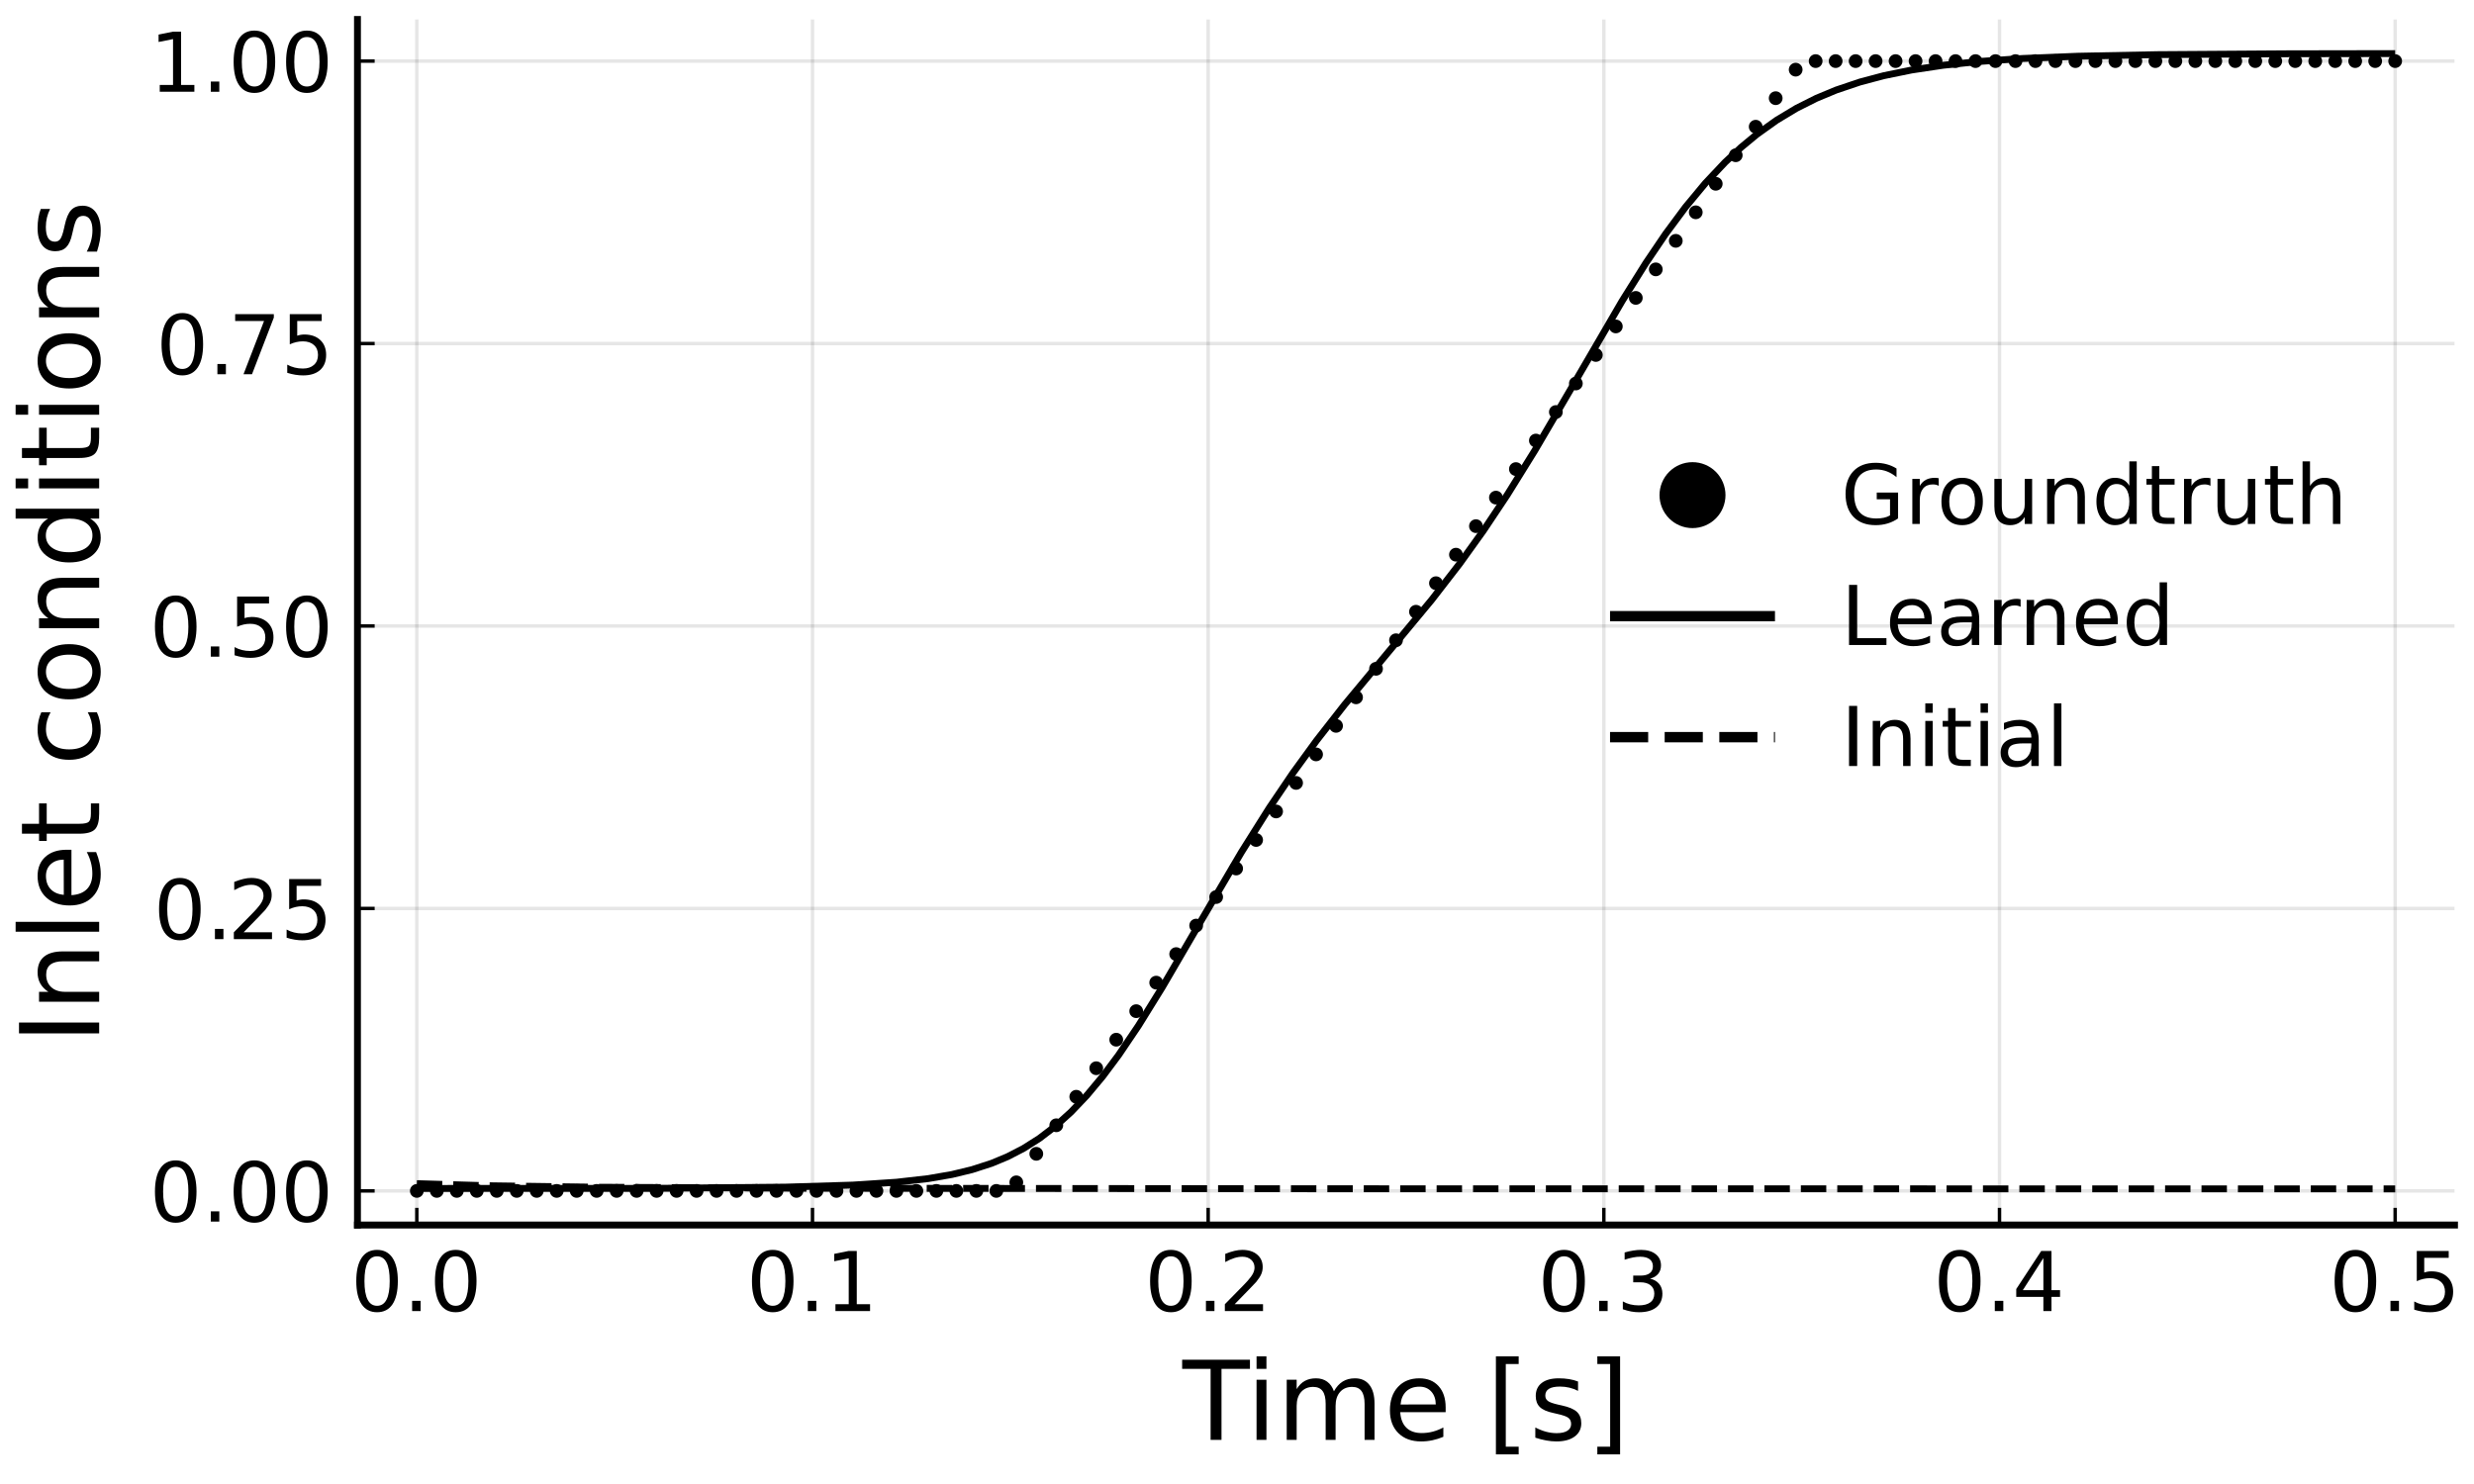 <?xml version="1.0" encoding="utf-8" standalone="no"?>
<!DOCTYPE svg PUBLIC "-//W3C//DTD SVG 1.1//EN"
  "http://www.w3.org/Graphics/SVG/1.1/DTD/svg11.dtd">
<!-- Created with matplotlib (https://matplotlib.org/) -->
<svg height="216pt" version="1.1" viewBox="0 0 360 216" width="360pt" xmlns="http://www.w3.org/2000/svg" xmlns:xlink="http://www.w3.org/1999/xlink">
 <defs>
  <style type="text/css">*{stroke-linecap:butt;stroke-linejoin:round;}</style>
 </defs>
 <g id="figure_1">
  <g id="patch_1">
   <path d="M 0 216 
L 360 216 
L 360 0 
L 0 0 
z
" style="fill:#ffffff;"/>
  </g>
  <g id="axes_1">
   <g id="patch_2">
    <path d="M 52.017 178.305 
L 357.165 178.305 
L 357.165 2.835 
L 52.017 2.835 
z
" style="fill:#ffffff;"/>
   </g>
   <g id="matplotlib.axis_1">
    <g id="xtick_1">
     <g id="line2d_1">
      <path clip-path="url(#pcba08784d2)" d="M 60.653 178.305 
L 60.653 2.835 
" style="fill:none;stroke:#000000;stroke-linecap:square;stroke-opacity:0.1;stroke-width:0.5;"/>
     </g>
     <g id="line2d_2">
      <defs>
       <path d="M 0 0 
L 0 -2.5 
" id="m148fc39ee6" style="stroke:#000000;stroke-width:0.5;"/>
      </defs>
      <g>
       <use style="stroke:#000000;stroke-width:0.5;" x="60.653" xlink:href="#m148fc39ee6" y="178.305"/>
      </g>
     </g>
     <g id="text_1">
      <!-- $\mathregular{0.0}$ -->
      <g transform="translate(51.053 190.923)scale(0.12 -0.12)">
       <defs>
        <path d="M 31.781 66.406 
Q 24.172 66.406 20.328 58.906 
Q 16.5 51.422 16.5 36.375 
Q 16.5 21.391 20.328 13.891 
Q 24.172 6.391 31.781 6.391 
Q 39.453 6.391 43.281 13.891 
Q 47.125 21.391 47.125 36.375 
Q 47.125 51.422 43.281 58.906 
Q 39.453 66.406 31.781 66.406 
z
M 31.781 74.219 
Q 44.047 74.219 50.516 64.516 
Q 56.984 54.828 56.984 36.375 
Q 56.984 17.969 50.516 8.266 
Q 44.047 -1.422 31.781 -1.422 
Q 19.531 -1.422 13.062 8.266 
Q 6.594 17.969 6.594 36.375 
Q 6.594 54.828 13.062 64.516 
Q 19.531 74.219 31.781 74.219 
z
" id="DejaVuSans-48"/>
        <path d="M 10.688 12.406 
L 21 12.406 
L 21 0 
L 10.688 0 
z
" id="DejaVuSans-46"/>
       </defs>
       <use transform="translate(0 0.781)" xlink:href="#DejaVuSans-48"/>
       <use transform="translate(63.623 0.781)" xlink:href="#DejaVuSans-46"/>
       <use transform="translate(95.41 0.781)" xlink:href="#DejaVuSans-48"/>
      </g>
     </g>
    </g>
    <g id="xtick_2">
     <g id="line2d_3">
      <path clip-path="url(#pcba08784d2)" d="M 118.229 178.305 
L 118.229 2.835 
" style="fill:none;stroke:#000000;stroke-linecap:square;stroke-opacity:0.1;stroke-width:0.5;"/>
     </g>
     <g id="line2d_4">
      <g>
       <use style="stroke:#000000;stroke-width:0.5;" x="118.229" xlink:href="#m148fc39ee6" y="178.305"/>
      </g>
     </g>
     <g id="text_2">
      <!-- $\mathregular{0.1}$ -->
      <g transform="translate(108.629 190.923)scale(0.12 -0.12)">
       <defs>
        <path d="M 12.406 8.297 
L 28.516 8.297 
L 28.516 63.922 
L 10.984 60.406 
L 10.984 69.391 
L 28.422 72.906 
L 38.281 72.906 
L 38.281 8.297 
L 54.391 8.297 
L 54.391 0 
L 12.406 0 
z
" id="DejaVuSans-49"/>
       </defs>
       <use transform="translate(0 0.781)" xlink:href="#DejaVuSans-48"/>
       <use transform="translate(63.623 0.781)" xlink:href="#DejaVuSans-46"/>
       <use transform="translate(95.41 0.781)" xlink:href="#DejaVuSans-49"/>
      </g>
     </g>
    </g>
    <g id="xtick_3">
     <g id="line2d_5">
      <path clip-path="url(#pcba08784d2)" d="M 175.804 178.305 
L 175.804 2.835 
" style="fill:none;stroke:#000000;stroke-linecap:square;stroke-opacity:0.1;stroke-width:0.5;"/>
     </g>
     <g id="line2d_6">
      <g>
       <use style="stroke:#000000;stroke-width:0.5;" x="175.804" xlink:href="#m148fc39ee6" y="178.305"/>
      </g>
     </g>
     <g id="text_3">
      <!-- $\mathregular{0.2}$ -->
      <g transform="translate(166.564 190.923)scale(0.12 -0.12)">
       <defs>
        <path d="M 19.188 8.297 
L 53.609 8.297 
L 53.609 0 
L 7.328 0 
L 7.328 8.297 
Q 12.938 14.109 22.625 23.891 
Q 32.328 33.688 34.812 36.531 
Q 39.547 41.844 41.422 45.531 
Q 43.312 49.219 43.312 52.781 
Q 43.312 58.594 39.234 62.25 
Q 35.156 65.922 28.609 65.922 
Q 23.969 65.922 18.812 64.312 
Q 13.672 62.703 7.812 59.422 
L 7.812 69.391 
Q 13.766 71.781 18.938 73 
Q 24.125 74.219 28.422 74.219 
Q 39.75 74.219 46.484 68.547 
Q 53.219 62.891 53.219 53.422 
Q 53.219 48.922 51.531 44.891 
Q 49.859 40.875 45.406 35.406 
Q 44.188 33.984 37.641 27.219 
Q 31.109 20.453 19.188 8.297 
z
" id="DejaVuSans-50"/>
       </defs>
       <use transform="translate(0 0.781)" xlink:href="#DejaVuSans-48"/>
       <use transform="translate(63.623 0.781)" xlink:href="#DejaVuSans-46"/>
       <use transform="translate(89.91 0.781)" xlink:href="#DejaVuSans-50"/>
      </g>
     </g>
    </g>
    <g id="xtick_4">
     <g id="line2d_7">
      <path clip-path="url(#pcba08784d2)" d="M 233.379 178.305 
L 233.379 2.835 
" style="fill:none;stroke:#000000;stroke-linecap:square;stroke-opacity:0.1;stroke-width:0.5;"/>
     </g>
     <g id="line2d_8">
      <g>
       <use style="stroke:#000000;stroke-width:0.5;" x="233.379" xlink:href="#m148fc39ee6" y="178.305"/>
      </g>
     </g>
     <g id="text_4">
      <!-- $\mathregular{0.3}$ -->
      <g transform="translate(223.779 190.923)scale(0.12 -0.12)">
       <defs>
        <path d="M 40.578 39.312 
Q 47.656 37.797 51.625 33 
Q 55.609 28.219 55.609 21.188 
Q 55.609 10.406 48.188 4.484 
Q 40.766 -1.422 27.094 -1.422 
Q 22.516 -1.422 17.656 -0.516 
Q 12.797 0.391 7.625 2.203 
L 7.625 11.719 
Q 11.719 9.328 16.594 8.109 
Q 21.484 6.891 26.812 6.891 
Q 36.078 6.891 40.938 10.547 
Q 45.797 14.203 45.797 21.188 
Q 45.797 27.641 41.281 31.266 
Q 36.766 34.906 28.719 34.906 
L 20.219 34.906 
L 20.219 43.016 
L 29.109 43.016 
Q 36.375 43.016 40.234 45.922 
Q 44.094 48.828 44.094 54.297 
Q 44.094 59.906 40.109 62.906 
Q 36.141 65.922 28.719 65.922 
Q 24.656 65.922 20.016 65.031 
Q 15.375 64.156 9.812 62.312 
L 9.812 71.094 
Q 15.438 72.656 20.344 73.438 
Q 25.25 74.219 29.594 74.219 
Q 40.828 74.219 47.359 69.109 
Q 53.906 64.016 53.906 55.328 
Q 53.906 49.266 50.438 45.094 
Q 46.969 40.922 40.578 39.312 
z
" id="DejaVuSans-51"/>
       </defs>
       <use transform="translate(0 0.781)" xlink:href="#DejaVuSans-48"/>
       <use transform="translate(63.623 0.781)" xlink:href="#DejaVuSans-46"/>
       <use transform="translate(95.41 0.781)" xlink:href="#DejaVuSans-51"/>
      </g>
     </g>
    </g>
    <g id="xtick_5">
     <g id="line2d_9">
      <path clip-path="url(#pcba08784d2)" d="M 290.954 178.305 
L 290.954 2.835 
" style="fill:none;stroke:#000000;stroke-linecap:square;stroke-opacity:0.1;stroke-width:0.5;"/>
     </g>
     <g id="line2d_10">
      <g>
       <use style="stroke:#000000;stroke-width:0.5;" x="290.954" xlink:href="#m148fc39ee6" y="178.305"/>
      </g>
     </g>
     <g id="text_5">
      <!-- $\mathregular{0.4}$ -->
      <g transform="translate(281.354 190.923)scale(0.12 -0.12)">
       <defs>
        <path d="M 37.797 64.312 
L 12.891 25.391 
L 37.797 25.391 
z
M 35.203 72.906 
L 47.609 72.906 
L 47.609 25.391 
L 58.016 25.391 
L 58.016 17.188 
L 47.609 17.188 
L 47.609 0 
L 37.797 0 
L 37.797 17.188 
L 4.891 17.188 
L 4.891 26.703 
z
" id="DejaVuSans-52"/>
       </defs>
       <use transform="translate(0 0.781)" xlink:href="#DejaVuSans-48"/>
       <use transform="translate(63.623 0.781)" xlink:href="#DejaVuSans-46"/>
       <use transform="translate(95.41 0.781)" xlink:href="#DejaVuSans-52"/>
      </g>
     </g>
    </g>
    <g id="xtick_6">
     <g id="line2d_11">
      <path clip-path="url(#pcba08784d2)" d="M 348.529 178.305 
L 348.529 2.835 
" style="fill:none;stroke:#000000;stroke-linecap:square;stroke-opacity:0.1;stroke-width:0.5;"/>
     </g>
     <g id="line2d_12">
      <g>
       <use style="stroke:#000000;stroke-width:0.5;" x="348.529" xlink:href="#m148fc39ee6" y="178.305"/>
      </g>
     </g>
     <g id="text_6">
      <!-- $\mathregular{0.5}$ -->
      <g transform="translate(338.929 190.923)scale(0.12 -0.12)">
       <defs>
        <path d="M 10.797 72.906 
L 49.516 72.906 
L 49.516 64.594 
L 19.828 64.594 
L 19.828 46.734 
Q 21.969 47.469 24.109 47.828 
Q 26.266 48.188 28.422 48.188 
Q 40.625 48.188 47.75 41.5 
Q 54.891 34.812 54.891 23.391 
Q 54.891 11.625 47.562 5.094 
Q 40.234 -1.422 26.906 -1.422 
Q 22.312 -1.422 17.547 -0.641 
Q 12.797 0.141 7.719 1.703 
L 7.719 11.625 
Q 12.109 9.234 16.797 8.062 
Q 21.484 6.891 26.703 6.891 
Q 35.156 6.891 40.078 11.328 
Q 45.016 15.766 45.016 23.391 
Q 45.016 31 40.078 35.438 
Q 35.156 39.891 26.703 39.891 
Q 22.75 39.891 18.812 39.016 
Q 14.891 38.141 10.797 36.281 
z
" id="DejaVuSans-53"/>
       </defs>
       <use transform="translate(0 0.781)" xlink:href="#DejaVuSans-48"/>
       <use transform="translate(63.623 0.781)" xlink:href="#DejaVuSans-46"/>
       <use transform="translate(95.41 0.781)" xlink:href="#DejaVuSans-53"/>
      </g>
     </g>
    </g>
    <g id="text_7">
     <!-- Time [s] -->
     <g transform="translate(172.065 209.577)scale(0.16 -0.16)">
      <defs>
       <path d="M -0.297 72.906 
L 61.375 72.906 
L 61.375 64.594 
L 35.5 64.594 
L 35.5 0 
L 25.594 0 
L 25.594 64.594 
L -0.297 64.594 
z
" id="DejaVuSans-84"/>
       <path d="M 9.422 54.688 
L 18.406 54.688 
L 18.406 0 
L 9.422 0 
z
M 9.422 75.984 
L 18.406 75.984 
L 18.406 64.594 
L 9.422 64.594 
z
" id="DejaVuSans-105"/>
       <path d="M 52 44.188 
Q 55.375 50.25 60.062 53.125 
Q 64.75 56 71.094 56 
Q 79.641 56 84.281 50.016 
Q 88.922 44.047 88.922 33.016 
L 88.922 0 
L 79.891 0 
L 79.891 32.719 
Q 79.891 40.578 77.094 44.375 
Q 74.312 48.188 68.609 48.188 
Q 61.625 48.188 57.562 43.547 
Q 53.516 38.922 53.516 30.906 
L 53.516 0 
L 44.484 0 
L 44.484 32.719 
Q 44.484 40.625 41.703 44.406 
Q 38.922 48.188 33.109 48.188 
Q 26.219 48.188 22.156 43.531 
Q 18.109 38.875 18.109 30.906 
L 18.109 0 
L 9.078 0 
L 9.078 54.688 
L 18.109 54.688 
L 18.109 46.188 
Q 21.188 51.219 25.484 53.609 
Q 29.781 56 35.688 56 
Q 41.656 56 45.828 52.969 
Q 50 49.953 52 44.188 
z
" id="DejaVuSans-109"/>
       <path d="M 56.203 29.594 
L 56.203 25.203 
L 14.891 25.203 
Q 15.484 15.922 20.484 11.062 
Q 25.484 6.203 34.422 6.203 
Q 39.594 6.203 44.453 7.469 
Q 49.312 8.734 54.109 11.281 
L 54.109 2.781 
Q 49.266 0.734 44.188 -0.344 
Q 39.109 -1.422 33.891 -1.422 
Q 20.797 -1.422 13.156 6.188 
Q 5.516 13.812 5.516 26.812 
Q 5.516 40.234 12.766 48.109 
Q 20.016 56 32.328 56 
Q 43.359 56 49.781 48.891 
Q 56.203 41.797 56.203 29.594 
z
M 47.219 32.234 
Q 47.125 39.594 43.094 43.984 
Q 39.062 48.391 32.422 48.391 
Q 24.906 48.391 20.391 44.141 
Q 15.875 39.891 15.188 32.172 
z
" id="DejaVuSans-101"/>
       <path id="DejaVuSans-32"/>
       <path d="M 8.594 75.984 
L 29.297 75.984 
L 29.297 69 
L 17.578 69 
L 17.578 -6.203 
L 29.297 -6.203 
L 29.297 -13.188 
L 8.594 -13.188 
z
" id="DejaVuSans-91"/>
       <path d="M 44.281 53.078 
L 44.281 44.578 
Q 40.484 46.531 36.375 47.5 
Q 32.281 48.484 27.875 48.484 
Q 21.188 48.484 17.844 46.438 
Q 14.5 44.391 14.5 40.281 
Q 14.5 37.156 16.891 35.375 
Q 19.281 33.594 26.516 31.984 
L 29.594 31.297 
Q 39.156 29.25 43.188 25.516 
Q 47.219 21.781 47.219 15.094 
Q 47.219 7.469 41.188 3.016 
Q 35.156 -1.422 24.609 -1.422 
Q 20.219 -1.422 15.453 -0.562 
Q 10.688 0.297 5.422 2 
L 5.422 11.281 
Q 10.406 8.688 15.234 7.391 
Q 20.062 6.109 24.812 6.109 
Q 31.156 6.109 34.562 8.281 
Q 37.984 10.453 37.984 14.406 
Q 37.984 18.062 35.516 20.016 
Q 33.062 21.969 24.703 23.781 
L 21.578 24.516 
Q 13.234 26.266 9.516 29.906 
Q 5.812 33.547 5.812 39.891 
Q 5.812 47.609 11.281 51.797 
Q 16.75 56 26.812 56 
Q 31.781 56 36.172 55.266 
Q 40.578 54.547 44.281 53.078 
z
" id="DejaVuSans-115"/>
       <path d="M 30.422 75.984 
L 30.422 -13.188 
L 9.719 -13.188 
L 9.719 -6.203 
L 21.391 -6.203 
L 21.391 69 
L 9.719 69 
L 9.719 75.984 
z
" id="DejaVuSans-93"/>
      </defs>
      <use xlink:href="#DejaVuSans-84"/>
      <use x="57.959" xlink:href="#DejaVuSans-105"/>
      <use x="85.742" xlink:href="#DejaVuSans-109"/>
      <use x="183.154" xlink:href="#DejaVuSans-101"/>
      <use x="244.678" xlink:href="#DejaVuSans-32"/>
      <use x="276.465" xlink:href="#DejaVuSans-91"/>
      <use x="315.479" xlink:href="#DejaVuSans-115"/>
      <use x="367.578" xlink:href="#DejaVuSans-93"/>
     </g>
    </g>
   </g>
   <g id="matplotlib.axis_2">
    <g id="ytick_1">
     <g id="line2d_13">
      <path clip-path="url(#pcba08784d2)" d="M 52.017 173.339 
L 357.165 173.339 
" style="fill:none;stroke:#000000;stroke-linecap:square;stroke-opacity:0.1;stroke-width:0.5;"/>
     </g>
     <g id="line2d_14">
      <defs>
       <path d="M 0 0 
L 2.5 0 
" id="m739134a557" style="stroke:#000000;stroke-width:0.5;"/>
      </defs>
      <g>
       <use style="stroke:#000000;stroke-width:0.5;" x="52.017" xlink:href="#m739134a557" y="173.339"/>
      </g>
     </g>
     <g id="text_8">
      <!-- $\mathregular{0.00}$ -->
      <g transform="translate(21.757 177.898)scale(0.12 -0.12)">
       <use transform="translate(0 0.781)" xlink:href="#DejaVuSans-48"/>
       <use transform="translate(63.623 0.781)" xlink:href="#DejaVuSans-46"/>
       <use transform="translate(95.41 0.781)" xlink:href="#DejaVuSans-48"/>
       <use transform="translate(159.033 0.781)" xlink:href="#DejaVuSans-48"/>
      </g>
     </g>
    </g>
    <g id="ytick_2">
     <g id="line2d_15">
      <path clip-path="url(#pcba08784d2)" d="M 52.017 132.228 
L 357.165 132.228 
" style="fill:none;stroke:#000000;stroke-linecap:square;stroke-opacity:0.1;stroke-width:0.5;"/>
     </g>
     <g id="line2d_16">
      <g>
       <use style="stroke:#000000;stroke-width:0.5;" x="52.017" xlink:href="#m739134a557" y="132.228"/>
      </g>
     </g>
     <g id="text_9">
      <!-- $\mathregular{0.25}$ -->
      <g transform="translate(22.357 136.787)scale(0.12 -0.12)">
       <use transform="translate(0 0.781)" xlink:href="#DejaVuSans-48"/>
       <use transform="translate(63.623 0.781)" xlink:href="#DejaVuSans-46"/>
       <use transform="translate(89.91 0.781)" xlink:href="#DejaVuSans-50"/>
       <use transform="translate(153.533 0.781)" xlink:href="#DejaVuSans-53"/>
      </g>
     </g>
    </g>
    <g id="ytick_3">
     <g id="line2d_17">
      <path clip-path="url(#pcba08784d2)" d="M 52.017 91.116 
L 357.165 91.116 
" style="fill:none;stroke:#000000;stroke-linecap:square;stroke-opacity:0.1;stroke-width:0.5;"/>
     </g>
     <g id="line2d_18">
      <g>
       <use style="stroke:#000000;stroke-width:0.5;" x="52.017" xlink:href="#m739134a557" y="91.116"/>
      </g>
     </g>
     <g id="text_10">
      <!-- $\mathregular{0.50}$ -->
      <g transform="translate(21.757 95.675)scale(0.12 -0.12)">
       <use transform="translate(0 0.781)" xlink:href="#DejaVuSans-48"/>
       <use transform="translate(63.623 0.781)" xlink:href="#DejaVuSans-46"/>
       <use transform="translate(95.41 0.781)" xlink:href="#DejaVuSans-53"/>
       <use transform="translate(159.033 0.781)" xlink:href="#DejaVuSans-48"/>
      </g>
     </g>
    </g>
    <g id="ytick_4">
     <g id="line2d_19">
      <path clip-path="url(#pcba08784d2)" d="M 52.017 50.005 
L 357.165 50.005 
" style="fill:none;stroke:#000000;stroke-linecap:square;stroke-opacity:0.1;stroke-width:0.5;"/>
     </g>
     <g id="line2d_20">
      <g>
       <use style="stroke:#000000;stroke-width:0.5;" x="52.017" xlink:href="#m739134a557" y="50.005"/>
      </g>
     </g>
     <g id="text_11">
      <!-- $\mathregular{0.75}$ -->
      <g transform="translate(22.717 54.564)scale(0.12 -0.12)">
       <defs>
        <path d="M 8.203 72.906 
L 55.078 72.906 
L 55.078 68.703 
L 28.609 0 
L 18.312 0 
L 43.219 64.594 
L 8.203 64.594 
z
" id="DejaVuSans-55"/>
       </defs>
       <use transform="translate(0 0.781)" xlink:href="#DejaVuSans-48"/>
       <use transform="translate(63.623 0.781)" xlink:href="#DejaVuSans-46"/>
       <use transform="translate(87.66 0.781)" xlink:href="#DejaVuSans-55"/>
       <use transform="translate(151.283 0.781)" xlink:href="#DejaVuSans-53"/>
      </g>
     </g>
    </g>
    <g id="ytick_5">
     <g id="line2d_21">
      <path clip-path="url(#pcba08784d2)" d="M 52.017 8.893 
L 357.165 8.893 
" style="fill:none;stroke:#000000;stroke-linecap:square;stroke-opacity:0.1;stroke-width:0.5;"/>
     </g>
     <g id="line2d_22">
      <g>
       <use style="stroke:#000000;stroke-width:0.5;" x="52.017" xlink:href="#m739134a557" y="8.893"/>
      </g>
     </g>
     <g id="text_12">
      <!-- $\mathregular{1.00}$ -->
      <g transform="translate(21.757 13.452)scale(0.12 -0.12)">
       <use transform="translate(0 0.781)" xlink:href="#DejaVuSans-49"/>
       <use transform="translate(63.623 0.781)" xlink:href="#DejaVuSans-46"/>
       <use transform="translate(95.41 0.781)" xlink:href="#DejaVuSans-48"/>
       <use transform="translate(159.033 0.781)" xlink:href="#DejaVuSans-48"/>
      </g>
     </g>
    </g>
    <g id="text_13">
     <!-- Inlet conditions -->
     <g transform="translate(14.43 151.98)rotate(-90)scale(0.16 -0.16)">
      <defs>
       <path d="M 9.812 72.906 
L 19.672 72.906 
L 19.672 0 
L 9.812 0 
z
" id="DejaVuSans-73"/>
       <path d="M 54.891 33.016 
L 54.891 0 
L 45.906 0 
L 45.906 32.719 
Q 45.906 40.484 42.875 44.328 
Q 39.844 48.188 33.797 48.188 
Q 26.516 48.188 22.312 43.547 
Q 18.109 38.922 18.109 30.906 
L 18.109 0 
L 9.078 0 
L 9.078 54.688 
L 18.109 54.688 
L 18.109 46.188 
Q 21.344 51.125 25.703 53.562 
Q 30.078 56 35.797 56 
Q 45.219 56 50.047 50.172 
Q 54.891 44.344 54.891 33.016 
z
" id="DejaVuSans-110"/>
       <path d="M 9.422 75.984 
L 18.406 75.984 
L 18.406 0 
L 9.422 0 
z
" id="DejaVuSans-108"/>
       <path d="M 18.312 70.219 
L 18.312 54.688 
L 36.812 54.688 
L 36.812 47.703 
L 18.312 47.703 
L 18.312 18.016 
Q 18.312 11.328 20.141 9.422 
Q 21.969 7.516 27.594 7.516 
L 36.812 7.516 
L 36.812 0 
L 27.594 0 
Q 17.188 0 13.234 3.875 
Q 9.281 7.766 9.281 18.016 
L 9.281 47.703 
L 2.688 47.703 
L 2.688 54.688 
L 9.281 54.688 
L 9.281 70.219 
z
" id="DejaVuSans-116"/>
       <path d="M 48.781 52.594 
L 48.781 44.188 
Q 44.969 46.297 41.141 47.344 
Q 37.312 48.391 33.406 48.391 
Q 24.656 48.391 19.812 42.844 
Q 14.984 37.312 14.984 27.297 
Q 14.984 17.281 19.812 11.734 
Q 24.656 6.203 33.406 6.203 
Q 37.312 6.203 41.141 7.25 
Q 44.969 8.297 48.781 10.406 
L 48.781 2.094 
Q 45.016 0.344 40.984 -0.531 
Q 36.969 -1.422 32.422 -1.422 
Q 20.062 -1.422 12.781 6.344 
Q 5.516 14.109 5.516 27.297 
Q 5.516 40.672 12.859 48.328 
Q 20.219 56 33.016 56 
Q 37.156 56 41.109 55.141 
Q 45.062 54.297 48.781 52.594 
z
" id="DejaVuSans-99"/>
       <path d="M 30.609 48.391 
Q 23.391 48.391 19.188 42.75 
Q 14.984 37.109 14.984 27.297 
Q 14.984 17.484 19.156 11.844 
Q 23.344 6.203 30.609 6.203 
Q 37.797 6.203 41.984 11.859 
Q 46.188 17.531 46.188 27.297 
Q 46.188 37.016 41.984 42.703 
Q 37.797 48.391 30.609 48.391 
z
M 30.609 56 
Q 42.328 56 49.016 48.375 
Q 55.719 40.766 55.719 27.297 
Q 55.719 13.875 49.016 6.219 
Q 42.328 -1.422 30.609 -1.422 
Q 18.844 -1.422 12.172 6.219 
Q 5.516 13.875 5.516 27.297 
Q 5.516 40.766 12.172 48.375 
Q 18.844 56 30.609 56 
z
" id="DejaVuSans-111"/>
       <path d="M 45.406 46.391 
L 45.406 75.984 
L 54.391 75.984 
L 54.391 0 
L 45.406 0 
L 45.406 8.203 
Q 42.578 3.328 38.25 0.953 
Q 33.938 -1.422 27.875 -1.422 
Q 17.969 -1.422 11.734 6.484 
Q 5.516 14.406 5.516 27.297 
Q 5.516 40.188 11.734 48.094 
Q 17.969 56 27.875 56 
Q 33.938 56 38.25 53.625 
Q 42.578 51.266 45.406 46.391 
z
M 14.797 27.297 
Q 14.797 17.391 18.875 11.75 
Q 22.953 6.109 30.078 6.109 
Q 37.203 6.109 41.297 11.75 
Q 45.406 17.391 45.406 27.297 
Q 45.406 37.203 41.297 42.844 
Q 37.203 48.484 30.078 48.484 
Q 22.953 48.484 18.875 42.844 
Q 14.797 37.203 14.797 27.297 
z
" id="DejaVuSans-100"/>
      </defs>
      <use xlink:href="#DejaVuSans-73"/>
      <use x="29.492" xlink:href="#DejaVuSans-110"/>
      <use x="92.871" xlink:href="#DejaVuSans-108"/>
      <use x="120.654" xlink:href="#DejaVuSans-101"/>
      <use x="182.178" xlink:href="#DejaVuSans-116"/>
      <use x="221.387" xlink:href="#DejaVuSans-32"/>
      <use x="253.174" xlink:href="#DejaVuSans-99"/>
      <use x="308.154" xlink:href="#DejaVuSans-111"/>
      <use x="369.336" xlink:href="#DejaVuSans-110"/>
      <use x="432.715" xlink:href="#DejaVuSans-100"/>
      <use x="496.191" xlink:href="#DejaVuSans-105"/>
      <use x="523.975" xlink:href="#DejaVuSans-116"/>
      <use x="563.184" xlink:href="#DejaVuSans-105"/>
      <use x="590.967" xlink:href="#DejaVuSans-111"/>
      <use x="652.148" xlink:href="#DejaVuSans-110"/>
      <use x="715.527" xlink:href="#DejaVuSans-115"/>
     </g>
    </g>
   </g>
   <g id="PathCollection_1">
    <defs>
     <path d="M 0 1 
C 0.265 1 0.52 0.895 0.707 0.707 
C 0.895 0.52 1 0.265 1 0 
C 1 -0.265 0.895 -0.52 0.707 -0.707 
C 0.52 -0.895 0.265 -1 0 -1 
C -0.265 -1 -0.52 -0.895 -0.707 -0.707 
C -0.895 -0.52 -1 -0.265 -1 0 
C -1 0.265 -0.895 0.52 -0.707 0.707 
C -0.52 0.895 -0.265 1 0 1 
z
" id="m8e827e0ff6"/>
    </defs>
    <g clip-path="url(#pcba08784d2)">
     <use x="60.653" xlink:href="#m8e827e0ff6" y="173.339"/>
     <use x="63.561" xlink:href="#m8e827e0ff6" y="173.339"/>
     <use x="66.469" xlink:href="#m8e827e0ff6" y="173.339"/>
     <use x="69.377" xlink:href="#m8e827e0ff6" y="173.339"/>
     <use x="72.285" xlink:href="#m8e827e0ff6" y="173.339"/>
     <use x="75.193" xlink:href="#m8e827e0ff6" y="173.339"/>
     <use x="78.1" xlink:href="#m8e827e0ff6" y="173.339"/>
     <use x="81.008" xlink:href="#m8e827e0ff6" y="173.339"/>
     <use x="83.916" xlink:href="#m8e827e0ff6" y="173.339"/>
     <use x="86.824" xlink:href="#m8e827e0ff6" y="173.339"/>
     <use x="89.732" xlink:href="#m8e827e0ff6" y="173.339"/>
     <use x="92.64" xlink:href="#m8e827e0ff6" y="173.339"/>
     <use x="95.547" xlink:href="#m8e827e0ff6" y="173.339"/>
     <use x="98.455" xlink:href="#m8e827e0ff6" y="173.339"/>
     <use x="101.363" xlink:href="#m8e827e0ff6" y="173.339"/>
     <use x="104.271" xlink:href="#m8e827e0ff6" y="173.339"/>
     <use x="107.179" xlink:href="#m8e827e0ff6" y="173.339"/>
     <use x="110.087" xlink:href="#m8e827e0ff6" y="173.339"/>
     <use x="112.994" xlink:href="#m8e827e0ff6" y="173.339"/>
     <use x="115.902" xlink:href="#m8e827e0ff6" y="173.339"/>
     <use x="118.81" xlink:href="#m8e827e0ff6" y="173.339"/>
     <use x="121.718" xlink:href="#m8e827e0ff6" y="173.339"/>
     <use x="124.626" xlink:href="#m8e827e0ff6" y="173.339"/>
     <use x="127.534" xlink:href="#m8e827e0ff6" y="173.339"/>
     <use x="130.441" xlink:href="#m8e827e0ff6" y="173.339"/>
     <use x="133.349" xlink:href="#m8e827e0ff6" y="173.339"/>
     <use x="136.257" xlink:href="#m8e827e0ff6" y="173.339"/>
     <use x="139.165" xlink:href="#m8e827e0ff6" y="173.339"/>
     <use x="142.073" xlink:href="#m8e827e0ff6" y="173.339"/>
     <use x="144.981" xlink:href="#m8e827e0ff6" y="173.339"/>
     <use x="147.888" xlink:href="#m8e827e0ff6" y="172.093"/>
     <use x="150.796" xlink:href="#m8e827e0ff6" y="167.941"/>
     <use x="153.704" xlink:href="#m8e827e0ff6" y="163.788"/>
     <use x="156.612" xlink:href="#m8e827e0ff6" y="159.635"/>
     <use x="159.52" xlink:href="#m8e827e0ff6" y="155.483"/>
     <use x="162.428" xlink:href="#m8e827e0ff6" y="151.33"/>
     <use x="165.335" xlink:href="#m8e827e0ff6" y="147.177"/>
     <use x="168.243" xlink:href="#m8e827e0ff6" y="143.025"/>
     <use x="171.151" xlink:href="#m8e827e0ff6" y="138.872"/>
     <use x="174.059" xlink:href="#m8e827e0ff6" y="134.719"/>
     <use x="176.967" xlink:href="#m8e827e0ff6" y="130.567"/>
     <use x="179.875" xlink:href="#m8e827e0ff6" y="126.414"/>
     <use x="182.783" xlink:href="#m8e827e0ff6" y="122.261"/>
     <use x="185.69" xlink:href="#m8e827e0ff6" y="118.109"/>
     <use x="188.598" xlink:href="#m8e827e0ff6" y="113.956"/>
     <use x="191.506" xlink:href="#m8e827e0ff6" y="109.803"/>
     <use x="194.414" xlink:href="#m8e827e0ff6" y="105.65"/>
     <use x="197.322" xlink:href="#m8e827e0ff6" y="101.498"/>
     <use x="200.23" xlink:href="#m8e827e0ff6" y="97.345"/>
     <use x="203.137" xlink:href="#m8e827e0ff6" y="93.192"/>
     <use x="206.045" xlink:href="#m8e827e0ff6" y="89.04"/>
     <use x="208.953" xlink:href="#m8e827e0ff6" y="84.887"/>
     <use x="211.861" xlink:href="#m8e827e0ff6" y="80.734"/>
     <use x="214.769" xlink:href="#m8e827e0ff6" y="76.582"/>
     <use x="217.677" xlink:href="#m8e827e0ff6" y="72.429"/>
     <use x="220.584" xlink:href="#m8e827e0ff6" y="68.276"/>
     <use x="223.492" xlink:href="#m8e827e0ff6" y="64.124"/>
     <use x="226.4" xlink:href="#m8e827e0ff6" y="59.971"/>
     <use x="229.308" xlink:href="#m8e827e0ff6" y="55.818"/>
     <use x="232.216" xlink:href="#m8e827e0ff6" y="51.666"/>
     <use x="235.124" xlink:href="#m8e827e0ff6" y="47.513"/>
     <use x="238.031" xlink:href="#m8e827e0ff6" y="43.36"/>
     <use x="240.939" xlink:href="#m8e827e0ff6" y="39.208"/>
     <use x="243.847" xlink:href="#m8e827e0ff6" y="35.055"/>
     <use x="246.755" xlink:href="#m8e827e0ff6" y="30.902"/>
     <use x="249.663" xlink:href="#m8e827e0ff6" y="26.75"/>
     <use x="252.571" xlink:href="#m8e827e0ff6" y="22.597"/>
     <use x="255.478" xlink:href="#m8e827e0ff6" y="18.444"/>
     <use x="258.386" xlink:href="#m8e827e0ff6" y="14.291"/>
     <use x="261.294" xlink:href="#m8e827e0ff6" y="10.139"/>
     <use x="264.202" xlink:href="#m8e827e0ff6" y="8.893"/>
     <use x="267.11" xlink:href="#m8e827e0ff6" y="8.893"/>
     <use x="270.018" xlink:href="#m8e827e0ff6" y="8.893"/>
     <use x="272.925" xlink:href="#m8e827e0ff6" y="8.893"/>
     <use x="275.833" xlink:href="#m8e827e0ff6" y="8.893"/>
     <use x="278.741" xlink:href="#m8e827e0ff6" y="8.893"/>
     <use x="281.649" xlink:href="#m8e827e0ff6" y="8.893"/>
     <use x="284.557" xlink:href="#m8e827e0ff6" y="8.893"/>
     <use x="287.465" xlink:href="#m8e827e0ff6" y="8.893"/>
     <use x="290.372" xlink:href="#m8e827e0ff6" y="8.893"/>
     <use x="293.28" xlink:href="#m8e827e0ff6" y="8.893"/>
     <use x="296.188" xlink:href="#m8e827e0ff6" y="8.893"/>
     <use x="299.096" xlink:href="#m8e827e0ff6" y="8.893"/>
     <use x="302.004" xlink:href="#m8e827e0ff6" y="8.893"/>
     <use x="304.912" xlink:href="#m8e827e0ff6" y="8.893"/>
     <use x="307.819" xlink:href="#m8e827e0ff6" y="8.893"/>
     <use x="310.727" xlink:href="#m8e827e0ff6" y="8.893"/>
     <use x="313.635" xlink:href="#m8e827e0ff6" y="8.893"/>
     <use x="316.543" xlink:href="#m8e827e0ff6" y="8.893"/>
     <use x="319.451" xlink:href="#m8e827e0ff6" y="8.893"/>
     <use x="322.359" xlink:href="#m8e827e0ff6" y="8.893"/>
     <use x="325.266" xlink:href="#m8e827e0ff6" y="8.893"/>
     <use x="328.174" xlink:href="#m8e827e0ff6" y="8.893"/>
     <use x="331.082" xlink:href="#m8e827e0ff6" y="8.893"/>
     <use x="333.99" xlink:href="#m8e827e0ff6" y="8.893"/>
     <use x="336.898" xlink:href="#m8e827e0ff6" y="8.893"/>
     <use x="339.806" xlink:href="#m8e827e0ff6" y="8.893"/>
     <use x="342.713" xlink:href="#m8e827e0ff6" y="8.893"/>
     <use x="345.621" xlink:href="#m8e827e0ff6" y="8.893"/>
     <use x="348.529" xlink:href="#m8e827e0ff6" y="8.893"/>
    </g>
   </g>
   <g id="line2d_23">
    <path clip-path="url(#pcba08784d2)" d="M 60.653 172.98 
L 95.268 172.968 
L 114.306 172.789 
L 124.113 172.49 
L 130.459 172.074 
L 135.074 171.548 
L 138.536 170.947 
L 141.42 170.251 
L 144.305 169.318 
L 146.612 168.357 
L 148.92 167.165 
L 151.228 165.706 
L 153.535 163.946 
L 155.843 161.86 
L 158.15 159.434 
L 160.458 156.667 
L 162.766 153.576 
L 165.65 149.306 
L 169.112 143.717 
L 174.304 134.82 
L 180.65 124.028 
L 184.688 117.612 
L 188.149 112.5 
L 191.611 107.745 
L 195.649 102.58 
L 201.418 95.638 
L 208.341 87.295 
L 212.379 82.074 
L 215.841 77.252 
L 219.302 72.064 
L 223.341 65.563 
L 228.533 56.696 
L 236.033 43.828 
L 239.494 38.295 
L 242.379 34.033 
L 245.263 30.148 
L 248.148 26.672 
L 251.032 23.613 
L 253.34 21.458 
L 255.647 19.552 
L 258.532 17.492 
L 261.416 15.758 
L 264.301 14.309 
L 267.185 13.107 
L 270.647 11.939 
L 274.108 11.018 
L 278.147 10.192 
L 282.762 9.499 
L 287.954 8.952 
L 294.3 8.513 
L 302.377 8.184 
L 313.915 7.955 
L 332.953 7.828 
L 348.529 7.801 
L 348.529 7.801 
" style="fill:none;stroke:#000000;"/>
   </g>
   <g id="patch_3">
    <path d="M 52.017 178.305 
L 52.017 2.835 
" style="fill:none;stroke:#000000;stroke-linecap:square;stroke-linejoin:miter;"/>
   </g>
   <g id="patch_4">
    <path d="M 52.017 178.305 
L 357.165 178.305 
" style="fill:none;stroke:#000000;stroke-linecap:square;stroke-linejoin:miter;"/>
   </g>
   <g id="line2d_24">
    <path clip-path="url(#pcba08784d2)" d="M 60.653 172.281 
L 71.038 172.586 
L 87.191 172.806 
L 116.613 172.948 
L 190.457 173.025 
L 348.529 173.044 
L 348.529 173.044 
" style="fill:none;stroke:#000000;stroke-dasharray:3.7,1.6;stroke-dashoffset:0;"/>
   </g>
   <g id="legend_1">
    <g id="line2d_25">
     <path d="M 234.282 72.067 
L 258.282 72.067 
" style="fill:none;"/>
    </g>
    <g id="line2d_26">
     <defs>
      <path d="M 0 4.8 
C 1.273 4.8 2.494 4.294 3.394 3.394 
C 4.294 2.494 4.8 1.273 4.8 0 
C 4.8 -1.273 4.294 -2.494 3.394 -3.394 
C 2.494 -4.294 1.273 -4.8 0 -4.8 
C -1.273 -4.8 -2.494 -4.294 -3.394 -3.394 
C -4.294 -2.494 -4.8 -1.273 -4.8 0 
C -4.8 1.273 -4.294 2.494 -3.394 3.394 
C -2.494 4.294 -1.273 4.8 0 4.8 
z
" id="m7fb190ca0f"/>
     </defs>
     <g>
      <use x="246.282" xlink:href="#m7fb190ca0f" y="72.067"/>
     </g>
    </g>
    <g id="text_14">
     <!-- Groundtruth -->
     <g transform="translate(267.882 76.267)scale(0.12 -0.12)">
      <defs>
       <path d="M 59.516 10.406 
L 59.516 29.984 
L 43.406 29.984 
L 43.406 38.094 
L 69.281 38.094 
L 69.281 6.781 
Q 63.578 2.734 56.688 0.656 
Q 49.812 -1.422 42 -1.422 
Q 24.906 -1.422 15.25 8.562 
Q 5.609 18.562 5.609 36.375 
Q 5.609 54.25 15.25 64.234 
Q 24.906 74.219 42 74.219 
Q 49.125 74.219 55.547 72.453 
Q 61.969 70.703 67.391 67.281 
L 67.391 56.781 
Q 61.922 61.422 55.766 63.766 
Q 49.609 66.109 42.828 66.109 
Q 29.438 66.109 22.719 58.641 
Q 16.016 51.172 16.016 36.375 
Q 16.016 21.625 22.719 14.156 
Q 29.438 6.688 42.828 6.688 
Q 48.047 6.688 52.141 7.594 
Q 56.25 8.5 59.516 10.406 
z
" id="DejaVuSans-71"/>
       <path d="M 41.109 46.297 
Q 39.594 47.172 37.812 47.578 
Q 36.031 48 33.891 48 
Q 26.266 48 22.188 43.047 
Q 18.109 38.094 18.109 28.812 
L 18.109 0 
L 9.078 0 
L 9.078 54.688 
L 18.109 54.688 
L 18.109 46.188 
Q 20.953 51.172 25.484 53.578 
Q 30.031 56 36.531 56 
Q 37.453 56 38.578 55.875 
Q 39.703 55.766 41.062 55.516 
z
" id="DejaVuSans-114"/>
       <path d="M 8.5 21.578 
L 8.5 54.688 
L 17.484 54.688 
L 17.484 21.922 
Q 17.484 14.156 20.5 10.266 
Q 23.531 6.391 29.594 6.391 
Q 36.859 6.391 41.078 11.031 
Q 45.312 15.672 45.312 23.688 
L 45.312 54.688 
L 54.297 54.688 
L 54.297 0 
L 45.312 0 
L 45.312 8.406 
Q 42.047 3.422 37.719 1 
Q 33.406 -1.422 27.688 -1.422 
Q 18.266 -1.422 13.375 4.438 
Q 8.5 10.297 8.5 21.578 
z
M 31.109 56 
z
" id="DejaVuSans-117"/>
       <path d="M 54.891 33.016 
L 54.891 0 
L 45.906 0 
L 45.906 32.719 
Q 45.906 40.484 42.875 44.328 
Q 39.844 48.188 33.797 48.188 
Q 26.516 48.188 22.312 43.547 
Q 18.109 38.922 18.109 30.906 
L 18.109 0 
L 9.078 0 
L 9.078 75.984 
L 18.109 75.984 
L 18.109 46.188 
Q 21.344 51.125 25.703 53.562 
Q 30.078 56 35.797 56 
Q 45.219 56 50.047 50.172 
Q 54.891 44.344 54.891 33.016 
z
" id="DejaVuSans-104"/>
      </defs>
      <use xlink:href="#DejaVuSans-71"/>
      <use x="77.49" xlink:href="#DejaVuSans-114"/>
      <use x="116.354" xlink:href="#DejaVuSans-111"/>
      <use x="177.535" xlink:href="#DejaVuSans-117"/>
      <use x="240.914" xlink:href="#DejaVuSans-110"/>
      <use x="304.293" xlink:href="#DejaVuSans-100"/>
      <use x="367.77" xlink:href="#DejaVuSans-116"/>
      <use x="406.979" xlink:href="#DejaVuSans-114"/>
      <use x="448.092" xlink:href="#DejaVuSans-117"/>
      <use x="511.471" xlink:href="#DejaVuSans-116"/>
      <use x="550.68" xlink:href="#DejaVuSans-104"/>
     </g>
    </g>
    <g id="line2d_27">
     <path d="M 234.282 89.681 
L 258.282 89.681 
" style="fill:none;stroke:#000000;stroke-linejoin:miter;stroke-width:1.5;"/>
    </g>
    <g id="line2d_28"/>
    <g id="text_15">
     <!-- Learned -->
     <g transform="translate(267.882 93.881)scale(0.12 -0.12)">
      <defs>
       <path d="M 9.812 72.906 
L 19.672 72.906 
L 19.672 8.297 
L 55.172 8.297 
L 55.172 0 
L 9.812 0 
z
" id="DejaVuSans-76"/>
       <path d="M 34.281 27.484 
Q 23.391 27.484 19.188 25 
Q 14.984 22.516 14.984 16.5 
Q 14.984 11.719 18.141 8.906 
Q 21.297 6.109 26.703 6.109 
Q 34.188 6.109 38.703 11.406 
Q 43.219 16.703 43.219 25.484 
L 43.219 27.484 
z
M 52.203 31.203 
L 52.203 0 
L 43.219 0 
L 43.219 8.297 
Q 40.141 3.328 35.547 0.953 
Q 30.953 -1.422 24.312 -1.422 
Q 15.922 -1.422 10.953 3.297 
Q 6 8.016 6 15.922 
Q 6 25.141 12.172 29.828 
Q 18.359 34.516 30.609 34.516 
L 43.219 34.516 
L 43.219 35.406 
Q 43.219 41.609 39.141 45 
Q 35.062 48.391 27.688 48.391 
Q 23 48.391 18.547 47.266 
Q 14.109 46.141 10.016 43.891 
L 10.016 52.203 
Q 14.938 54.109 19.578 55.047 
Q 24.219 56 28.609 56 
Q 40.484 56 46.344 49.844 
Q 52.203 43.703 52.203 31.203 
z
" id="DejaVuSans-97"/>
      </defs>
      <use xlink:href="#DejaVuSans-76"/>
      <use x="53.963" xlink:href="#DejaVuSans-101"/>
      <use x="115.486" xlink:href="#DejaVuSans-97"/>
      <use x="176.766" xlink:href="#DejaVuSans-114"/>
      <use x="216.129" xlink:href="#DejaVuSans-110"/>
      <use x="279.508" xlink:href="#DejaVuSans-101"/>
      <use x="341.031" xlink:href="#DejaVuSans-100"/>
     </g>
    </g>
    <g id="line2d_29">
     <path d="M 234.282 107.295 
L 258.282 107.295 
" style="fill:none;stroke:#000000;stroke-dasharray:5.55,2.4;stroke-dashoffset:0;stroke-linejoin:miter;stroke-width:1.5;"/>
    </g>
    <g id="line2d_30"/>
    <g id="text_16">
     <!-- Initial -->
     <g transform="translate(267.882 111.495)scale(0.12 -0.12)">
      <use xlink:href="#DejaVuSans-73"/>
      <use x="29.492" xlink:href="#DejaVuSans-110"/>
      <use x="92.871" xlink:href="#DejaVuSans-105"/>
      <use x="120.654" xlink:href="#DejaVuSans-116"/>
      <use x="159.863" xlink:href="#DejaVuSans-105"/>
      <use x="187.646" xlink:href="#DejaVuSans-97"/>
      <use x="248.926" xlink:href="#DejaVuSans-108"/>
     </g>
    </g>
   </g>
  </g>
 </g>
 <defs>
  <clipPath id="pcba08784d2">
   <rect height="175.471" width="305.148" x="52.017" y="2.835"/>
  </clipPath>
 </defs>
</svg>
